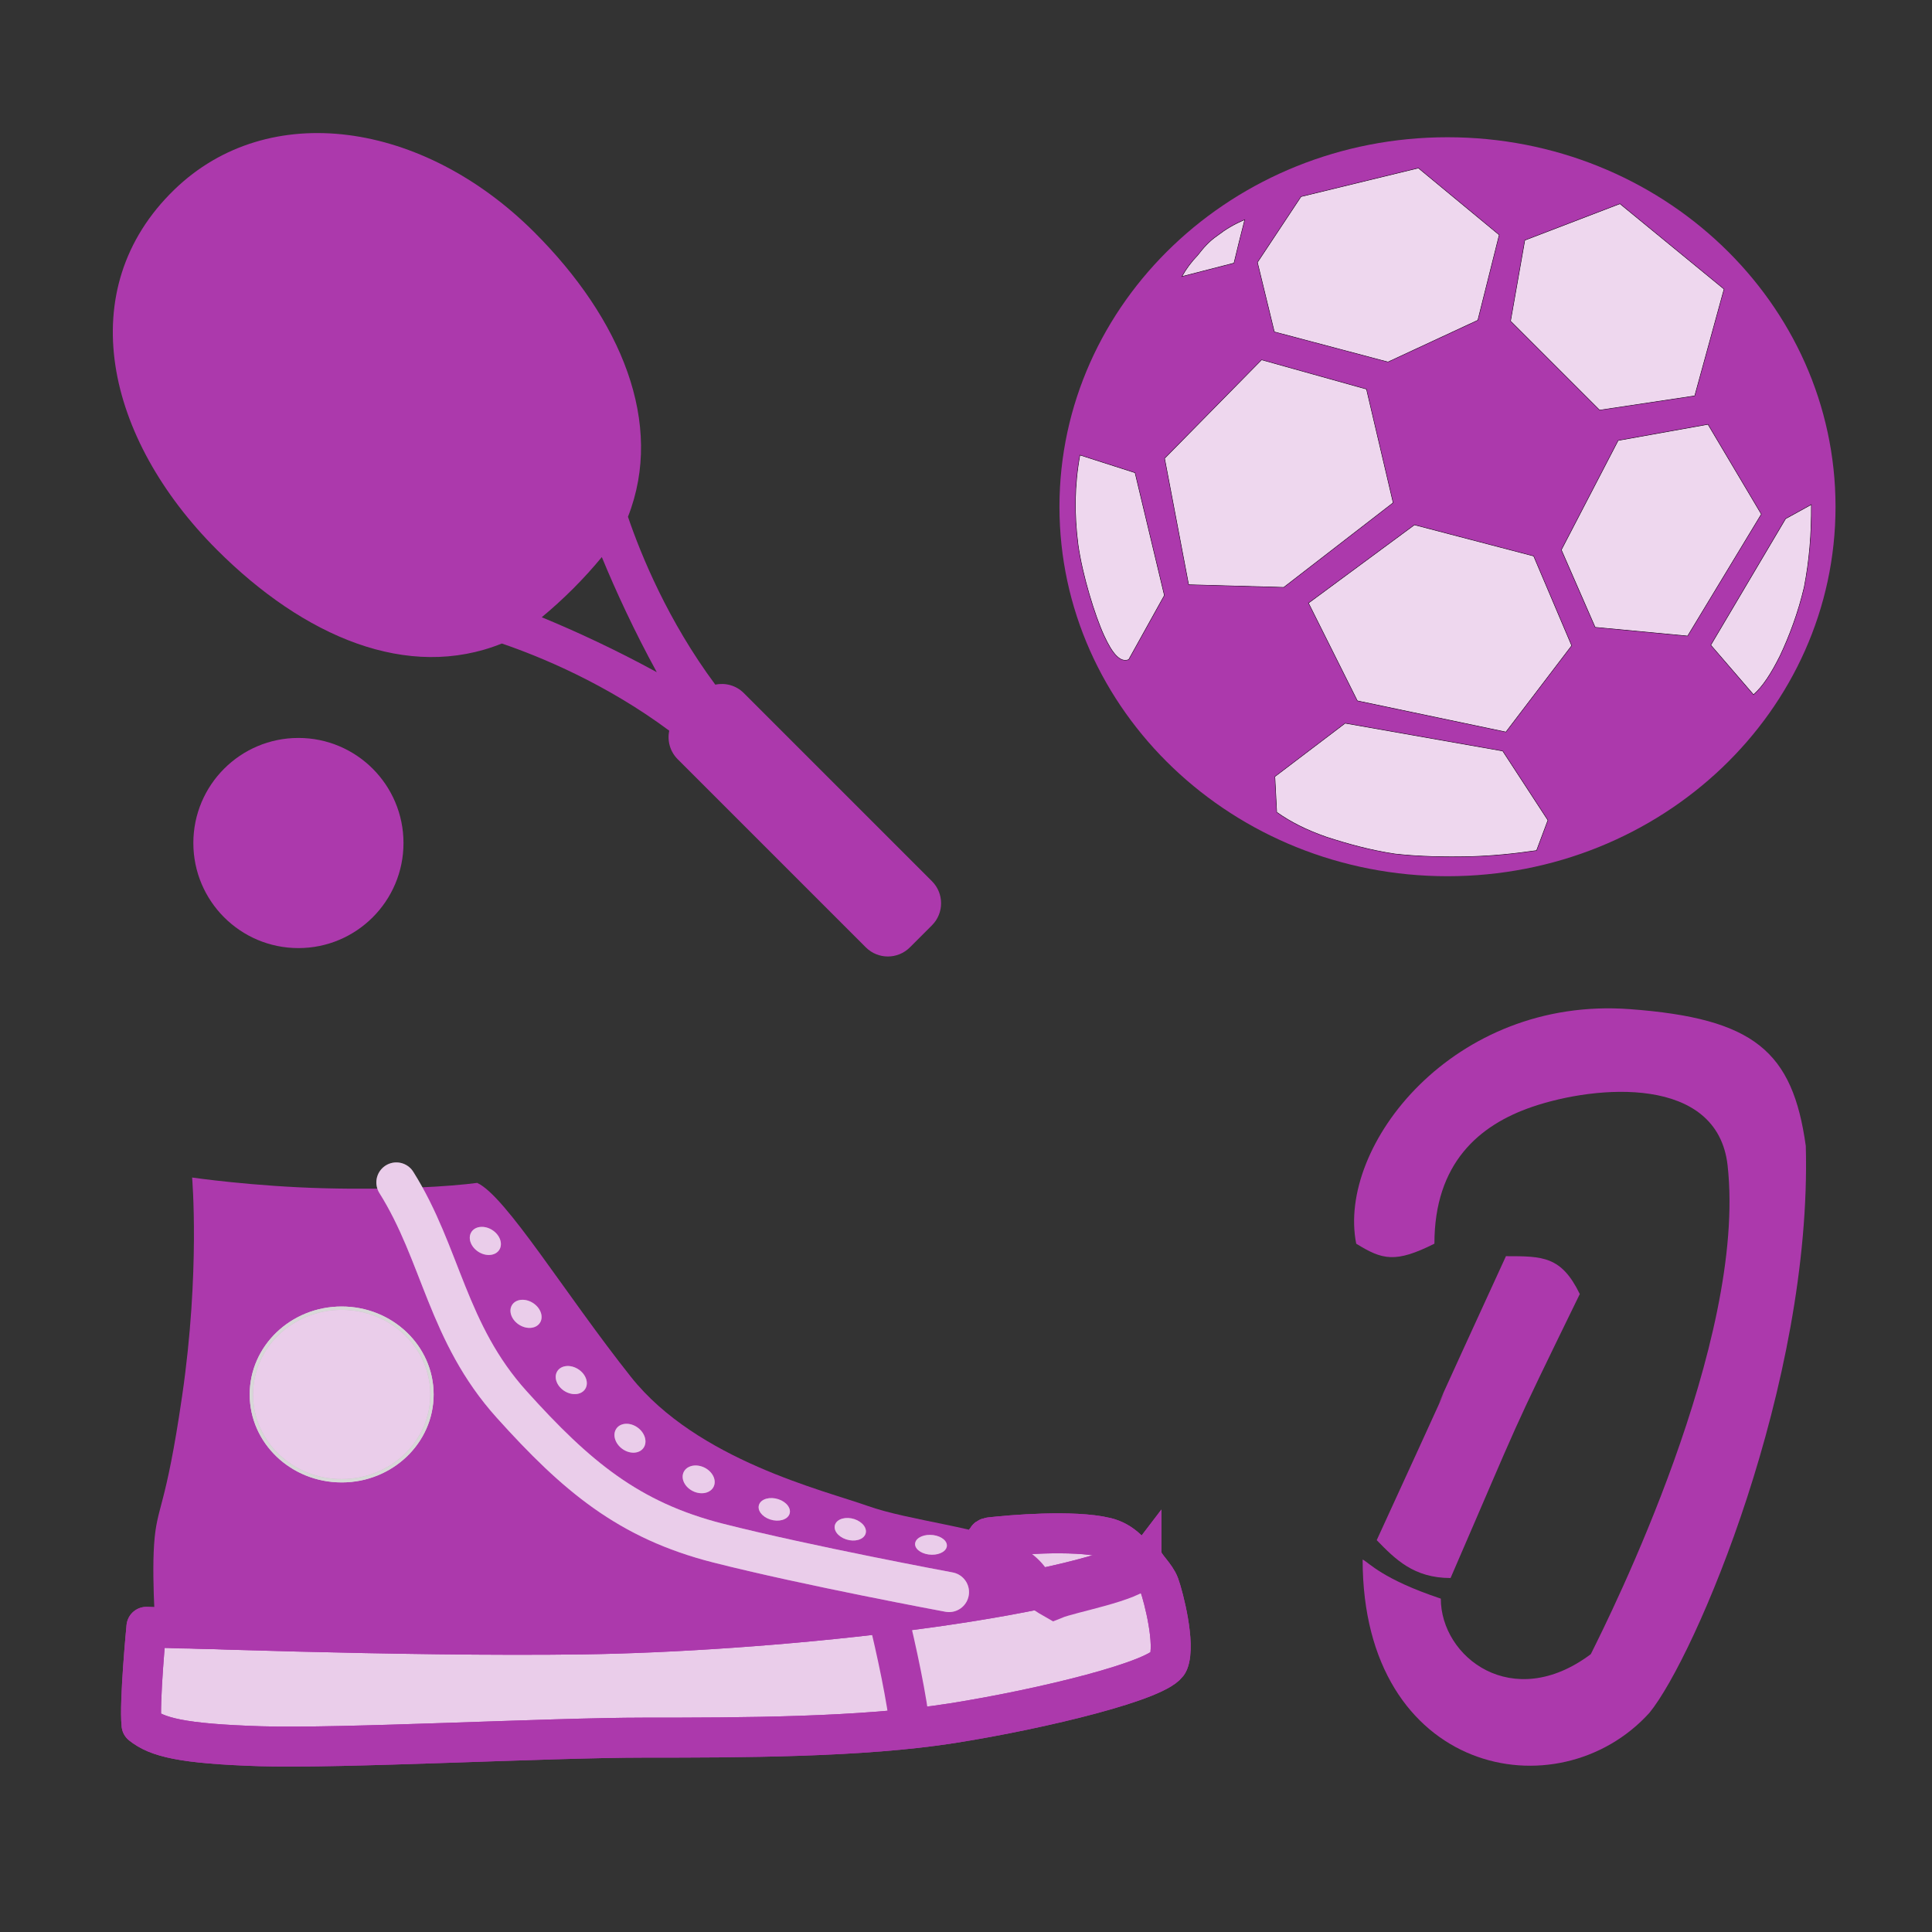 <?xml version="1.0" encoding="UTF-8" standalone="no"?>
<svg xmlns:i="http://ns.adobe.com/AdobeIllustrator/10.0/" xmlns="http://www.w3.org/2000/svg" xmlns:sodipodi="http://sodipodi.sourceforge.net/DTD/sodipodi-0.dtd" xmlns:inkscape="http://www.inkscape.org/namespaces/inkscape" width="580" height="580" version="1.1">
 <rect width="100%" height="100%" fill="#333333" stroke="none"/>
 <defs id="defs4">
  <pattern y="0" x="0" height="6" width="6" patternUnits="userSpaceOnUse" id="EMFhbasepattern"/>
 </defs>
 <g inkscape:label="Ebene 1" inkscape:groupmode="layer" id="layer1" transform="translate(0,-472.362)">
  <path d="m 342.668,943.265 c -2.445,-4.564 -5.838,-8.169 -10.616,-9.332 -9.895,-2.407 -28.932,-0.738 -34.773,-0.067 -5.841,0.671 12.157,14.566 19.288,18.593 4.989,-2.033 23.019,-5.16 26.101,-9.195 z" id="path3944-8" inkscape:connector-curvature="0" sodipodi:nodetypes="csscc" fill="#ffffff" stroke="#ac39ac" stroke-width="12"/>
  <path d="m 43.962,960.749 c 0,0 76.579,3.031 131.004,2.271 53.948,-0.754 139.132,-9.384 167.953,-22.776 0.882,2.57 4.021,5.004 5.112,7.99 1.291,3.532 4.923,17.726 2.75,23.096 -2.173,5.37 -37.744,14.054 -64.911,18.35 -27.166,4.296 -63.602,4.329 -92.398,4.329 -28.796,0 -91.275,3.344 -115.182,2.587 -23.949,-0.758 -31.157,-2.75 -35.796,-6.444 -0.726,-6.652 1.468,-29.402 1.468,-29.402 z" id="path3934-1" inkscape:connector-curvature="0" sodipodi:nodetypes="cscssssscc" fill="#ffffff" stroke="#ac39ac" stroke-linejoin="round" stroke-width="12"/>
  <path d="m 57.674,825.864 c 0,0 2.445,28.192 -2.988,65.513 -5.032,34.562 -7.607,32.756 -8.421,44.57 -0.815,11.814 0.815,31.145 0.815,31.145 0,0 122.248,2.685 155.934,0.805 33.686,-1.879 114.641,-15.573 114.641,-15.573 0,0 -0.543,-10.203 -11.681,-15.841 -11.138,-5.638 -32.871,-7.518 -45.639,-12.082 -12.768,-4.564 -51.072,-13.693 -70.904,-38.663 -19.831,-24.97 -37.577,-54.34 -46.182,-58.264 -7.953,1.062 -24.721,2.148 -45.911,1.611 C 76.147,828.549 57.674,825.864 57.674,825.864 Z" id="path3015" inkscape:connector-curvature="0" sodipodi:nodetypes="csscscssscsc" fill="#ac39ac"/>
  <path d="m 342.668,943.265 c -2.445,-4.564 -5.838,-8.169 -10.616,-9.332 -9.895,-2.407 -28.932,-0.738 -34.773,-0.067 -5.841,0.671 12.157,14.566 19.288,18.593 4.989,-2.033 23.019,-5.16 26.101,-9.195 z" id="path3944" inkscape:connector-curvature="0" sodipodi:nodetypes="csscc" fill="#ac39ac" stroke="#ac39ac" fill-opacity="0.251" stroke-width="12"/>
  <path d="m 43.962,960.749 c 0,0 76.579,3.031 131.004,2.271 53.948,-0.754 139.132,-9.384 167.953,-22.776 0.882,2.57 4.021,5.004 5.112,7.99 1.291,3.532 4.923,17.726 2.75,23.096 -2.173,5.37 -37.744,14.054 -64.911,18.35 -27.166,4.296 -63.602,4.329 -92.398,4.329 -28.796,0 -91.275,3.344 -115.182,2.587 -23.949,-0.758 -31.157,-2.75 -35.796,-6.444 -0.726,-6.652 1.468,-29.402 1.468,-29.402 z" id="path3934" inkscape:connector-curvature="0" sodipodi:nodetypes="cscssssscc" fill="#ac39ac" stroke="#ac39ac" stroke-linejoin="round" fill-opacity="0.251" stroke-width="12"/>
  <path d="m 266.31,956.219 c 2.852,11.411 6.112,26.85 6.927,35.441" id="path3936" inkscape:connector-curvature="0" fill="none" stroke="#ac39ac" stroke-width="12"/>
  <path d="m 118.983,827.328 c 13.552,21.569 15.188,45.063 34.601,66.632 19.413,21.569 35.162,34.813 61.901,41.624 26.738,6.811 69.42,14.735 69.42,14.735" id="path3942" inkscape:connector-curvature="0" sodipodi:nodetypes="cssc" fill="none" stroke="#ffffff" stroke-linecap="round" stroke-width="12"/>
  <ellipse ry="3.872" rx="4.962" cy="652.42" cx="541.15" id="path3017-0-38" transform="matrix(0.86,0.51,-0.49,0.872,0,0)" fill="#ffffff" stroke-width="7.667"/>
  <ellipse ry="3.872" rx="4.962" cy="665.02" cx="562.53" id="path3017-0-38-5" transform="matrix(0.86,0.51,-0.49,0.872,0,0)" fill="#ffffff" stroke-width="7.667"/>
  <ellipse ry="3.872" rx="4.962" cy="675.19" cx="584.12" id="path3017-0-38-8" transform="matrix(0.86,0.51,-0.49,0.872,0,0)" fill="#ffffff" stroke-width="7.667"/>
  <ellipse ry="3.951" rx="4.984" cy="673.19" cx="599.74" id="path3017-0-38-6" transform="matrix(0.853,0.522,-0.479,0.878,0,0)" fill="#ffffff" stroke-width="7.762"/>
  <ellipse ry="3.945" rx="4.992" cy="776.63" cx="491.09" id="path3017-0-38-6-2" transform="matrix(0.93,0.367,-0.318,0.948,0,0)" fill="#ffffff" stroke-width="7.762"/>
  <ellipse ry="3.277" rx="4.775" cy="808.6" cx="563.01" id="path3017-0-38-6-2-3" transform="matrix(0.95,0.311,-0.374,0.928,0,0)" fill="#ffffff" stroke-width="6.919"/>
  <ellipse ry="3.277" rx="4.775" cy="807.18" cx="586.47" id="path3017-0-38-6-2-3-9" transform="matrix(0.95,0.311,-0.374,0.928,0,0)" fill="#ffffff" stroke-width="6.919"/>
  <ellipse ry="2.993" rx="4.771" cy="895.94" cx="484.54" id="path3017-0-38-6-2-3-9-1" transform="matrix(0.991,0.131,-0.224,0.974,0,0)" fill="#ffffff" stroke-width="6.609"/>
  <ellipse ry="25.902" rx="27.11" cy="890.99" cx="102.57" id="path3017" fill="#ffffff" stroke="#d8d8d8"/>
  <ellipse ry="25.902" rx="27.11" cy="890.99" cx="102.57" id="path3017-4" fill="#ac39ac" stroke="#d8d8d8" fill-opacity="0.251"/>
  <path d="m 118.983,827.328 c 13.552,21.569 15.188,45.063 34.601,66.632 19.413,21.569 35.162,34.813 61.901,41.624 26.738,6.811 69.42,14.735 69.42,14.735" id="path3942-8" inkscape:connector-curvature="0" sodipodi:nodetypes="cssc" stroke-opacity="0.251" fill="none" stroke="#ac39ac" stroke-linecap="round" stroke-width="12"/>
  <g id="g4407" transform="matrix(0.624,0,0,0.624,-197.197,272.236)">
   <circle id="circle2441" r="50.55" cy="726.29" cx="459.59" fill="#ac39ac"/>
   <path inkscape:connector-curvature="0" id="path2443" d="m 573.113,432.478 c -53.502,-53.501 -127.868,-64.464 -173.241,-20.506 -49.437,47.896 -32.996,119.739 20.506,173.241 41.901,41.901 91.901,63.271 137.089,45.097 18.605,6.366 50.105,19.328 80.532,41.943 -1.016,4.799 0.331,9.996 4.058,13.723 l 90.51,90.51 c 5.857,5.858 15.355,5.858 21.213,10e-4 l 10.606,-10.606 c 5.857,-5.858 5.857,-15.355 0,-21.214 l -90.51,-90.509 c -3.727,-3.727 -8.923,-5.072 -13.722,-4.058 -22.709,-30.555 -35.684,-62.186 -42.022,-80.761 17.662,-44.908 -3.277,-95.118 -45.019,-136.861 z m 58.886,211.623 c -19.857,-10.854 -38.697,-19.558 -55.349,-26.429 5.108,-4.233 10.157,-8.811 15.132,-13.786 4.976,-4.975 9.55,-10.033 13.776,-15.159 6.876,16.658 15.582,35.506 26.441,55.374 z" fill="#ac39ac"/>
  </g>
  <g id="g4386" transform="matrix(0.433,0,0,0.433,-36.697,417.612)">
   <path inkscape:connector-curvature="0" id="path10544-7" stroke-miterlimit="10" i:knockout="Off" d="m 947.856,278.645 c -7.885,3.301 -13.57,6.785 -19.255,11.186 -5.685,3.851 -9.719,8.619 -13.57,13.57 -4.401,4.585 -8.069,9.536 -11.003,14.854 l 36.309,-9.352 0,0 c 2.384,-10.086 4.951,-20.172 7.519,-30.258 z" fill="#ffffff" fill-rule="evenodd" stroke="#000000" stroke-width="0.424"/>
   <path inkscape:connector-curvature="0" id="path10546-4" stroke-miterlimit="10" i:knockout="Off" d="m 986.732,262.691 81.421,-19.805 56.114,46.395 -14.854,59.232 -62.349,28.974 -78.853,-20.905 -11.736,-48.229 30.258,-45.662 z" fill="#ffffff" fill-rule="evenodd" stroke="#000000" stroke-width="0.424"/>
   <path inkscape:connector-curvature="0" id="path10548-0" stroke-miterlimit="10" i:knockout="Off" d="m 1141.872,292.949 -9.897,56.114 61.794,61.799 66.017,-9.903 20.355,-74.086 -72.252,-59.232 -66.017,25.306 z" fill="#ffffff" fill-rule="evenodd" stroke="#000000" stroke-width="0.424"/>
   <path inkscape:connector-curvature="0" id="path10550-9" stroke-miterlimit="10" i:knockout="Off" d="m 1206.605,431.768 62.349,-11.186 37.043,62.349 -51.163,84.538 -64.183,-6.052 -23.468,-53.735 39.422,-75.914 z" fill="#ffffff" fill-rule="evenodd" stroke="#000000" stroke-width="0.424"/>
   <path inkscape:connector-curvature="0" id="path10552-4" stroke-miterlimit="10" i:knockout="Off" d="m 1300.496,608.18 -29.708,-34.475 51.897,-87.661 17.971,-9.897 c 0.183,21.272 -1.467,39.238 -4.951,57.398 -4.218,17.966 -10.458,34.292 -16.688,47.495 -6.23,12.465 -11.92,21.272 -18.521,27.14 z" fill="#ffffff" fill-rule="evenodd" stroke="#000000" stroke-width="0.424"/>
   <path inkscape:connector-curvature="0" id="path10554-8" stroke-miterlimit="10" i:knockout="Off" d="m 991.867,544.547 73.535,-54.281 82.704,21.639 26.407,62.171 -45.662,59.96 -103.06,-21.639 -33.925,-67.851 z" fill="#ffffff" fill-rule="evenodd" stroke="#000000" stroke-width="0.424"/>
   <path inkscape:connector-curvature="0" id="path10556-8" stroke-miterlimit="10" i:knockout="Off" d="m 1150.124,716.185 c -15.22,2.211 -30.624,3.851 -46.945,4.218 -16.871,0.367 -34.842,0 -51.163,-1.829 -17.421,-2.567 -33.559,-7.152 -47.679,-11.741 -14.12,-4.946 -24.94,-10.448 -34.475,-17.233 l -1.284,-24.761 48.779,-37.038 109.3,19.26 31.353,48.046 -7.885,21.079 z" fill="#ffffff" fill-rule="evenodd" stroke="#000000" stroke-width="0.424"/>
   <path inkscape:connector-curvature="0" id="path10558-2" stroke-miterlimit="10" i:knockout="Off" d="m 892.108,444.238 67.301,-68.401 72.802,20.355 18.521,78.853 -75.919,58.687 -66.017,-1.839 -16.688,-87.656 z" fill="#ffffff" fill-rule="evenodd" stroke="#000000" stroke-width="0.424"/>
   <path inkscape:connector-curvature="0" id="path10560-4" stroke-miterlimit="10" i:knockout="Off" d="m 867.352,583.795 c -5.868,2.379 -11.37,-3.861 -17.238,-16.693 -6.418,-13.937 -15.037,-41.994 -17.971,-62.899 -2.751,-21.094 -2.567,-41.627 1.284,-62.349 l 38.326,12.286 20.355,85.093 -24.756,44.561 z" fill="#ffffff" fill-rule="evenodd" stroke="#000000" stroke-width="0.424"/>
   <path id="path10456" d="m 1088.325,221.599 c -148.497,0 -269.031,114.776 -269.031,256.188 0,141.406 120.529,256.156 269.031,256.156 148.502,0 269.031,-114.75 269.031,-256.156 0,-141.412 -120.534,-256.188 -269.031,-256.188 z m -20.188,21.281 56.125,46.406 -14.844,59.219 -62.344,28.969 -78.875,-20.906 -11.719,-48.219 30.25,-45.656 81.406,-19.812 z m 139.75,24.75 72.25,59.25 -20.344,74.094 -66.031,9.875 -61.781,-61.781 9.875,-56.125 66.031,-25.312 z m -260.031,11 c -2.567,10.086 -5.147,20.195 -7.531,30.281 l -36.312,9.344 c 2.934,-5.318 6.63,-10.259 11.031,-14.844 3.851,-4.951 7.878,-9.743 13.562,-13.594 5.685,-4.401 11.365,-7.887 19.25,-11.188 z m 11.562,97.219 72.781,20.344 18.531,78.844 -75.906,58.688 -66.031,-1.844 -16.688,-87.656 67.312,-68.375 z m 309.531,44.719 37.031,62.375 -51.156,84.531 -64.188,-6.062 -23.469,-53.719 39.438,-75.938 62.344,-11.188 z m -435.531,21.281 38.344,12.281 20.344,85.094 -24.75,44.562 c -5.868,2.379 -11.382,-3.856 -17.25,-16.688 -6.418,-13.937 -15.035,-42.001 -17.969,-62.906 -2.751,-21.094 -2.57,-41.622 1.281,-62.344 z m 507.25,34.281 c 0.183,21.272 -1.484,39.247 -4.969,57.406 -4.218,17.966 -10.458,34.297 -16.688,47.5 -6.23,12.465 -11.93,21.288 -18.531,27.156 l -29.688,-34.5 51.875,-87.656 18,-9.906 z m -275.281,14.125 82.719,21.656 26.406,62.156 -45.656,59.969 -103.062,-21.625 -33.937,-67.875 73.531,-54.281 z m -48.031,137.531 109.312,19.281 31.344,48.031 -7.875,21.094 c -15.221,2.211 -30.648,3.852 -46.969,4.219 -16.871,0.367 -34.835,-0.015 -51.156,-1.844 -17.421,-2.567 -33.567,-7.16 -47.688,-11.75 -14.12,-4.946 -24.933,-10.434 -34.469,-17.219 l -1.281,-24.75 48.781,-37.062 z" inkscape:connector-curvature="0" fill="#ac39ac" fill-rule="evenodd" stroke-width="0.183" stroke-miterlimit="10"/>
   <path inkscape:connector-curvature="0" id="path10544" stroke-miterlimit="10" i:knockout="Off" d="m 947.856,278.645 c -7.885,3.301 -13.57,6.785 -19.255,11.186 -5.685,3.851 -9.719,8.619 -13.57,13.57 -4.401,4.585 -8.069,9.536 -11.003,14.854 l 36.309,-9.352 0,0 c 2.384,-10.086 4.951,-20.172 7.519,-30.258 z" opacity="0.202" fill="#ac39ac" fill-rule="evenodd" stroke="#000000" stroke-width="0.424"/>
   <path inkscape:connector-curvature="0" id="path10546" stroke-miterlimit="10" i:knockout="Off" d="m 986.732,262.691 81.421,-19.805 56.114,46.395 -14.854,59.232 -62.349,28.974 -78.853,-20.905 -11.736,-48.229 30.258,-45.662 z" opacity="0.202" fill="#ac39ac" fill-rule="evenodd" stroke="#000000" stroke-width="0.424"/>
   <path inkscape:connector-curvature="0" id="path10548" stroke-miterlimit="10" i:knockout="Off" d="m 1141.872,292.949 -9.897,56.114 61.794,61.799 66.017,-9.903 20.355,-74.086 -72.252,-59.232 -66.017,25.306 z" opacity="0.202" fill="#ac39ac" fill-rule="evenodd" stroke="#000000" stroke-width="0.424"/>
   <path inkscape:connector-curvature="0" id="path10550" stroke-miterlimit="10" i:knockout="Off" d="m 1206.605,431.768 62.349,-11.186 37.043,62.349 -51.163,84.538 -64.183,-6.052 -23.468,-53.735 39.422,-75.914 z" opacity="0.202" fill="#ac39ac" fill-rule="evenodd" stroke="#000000" stroke-width="0.424"/>
   <path inkscape:connector-curvature="0" id="path10552" stroke-miterlimit="10" i:knockout="Off" d="m 1300.496,608.18 -29.708,-34.475 51.897,-87.661 17.971,-9.897 c 0.183,21.272 -1.467,39.238 -4.951,57.398 -4.218,17.966 -10.458,34.292 -16.688,47.495 -6.23,12.465 -11.92,21.272 -18.521,27.14 z" opacity="0.202" fill="#ac39ac" fill-rule="evenodd" stroke="#000000" stroke-width="0.424"/>
   <path inkscape:connector-curvature="0" id="path10554" stroke-miterlimit="10" i:knockout="Off" d="m 991.867,544.547 73.535,-54.281 82.704,21.639 26.407,62.171 -45.662,59.96 -103.06,-21.639 -33.925,-67.851 z" opacity="0.202" fill="#ac39ac" fill-rule="evenodd" stroke="#000000" stroke-width="0.424"/>
   <path inkscape:connector-curvature="0" id="path10556" stroke-miterlimit="10" i:knockout="Off" d="m 1150.124,716.185 c -15.22,2.211 -30.624,3.851 -46.945,4.218 -16.871,0.367 -34.842,0 -51.163,-1.829 -17.421,-2.567 -33.559,-7.152 -47.679,-11.741 -14.12,-4.946 -24.94,-10.448 -34.475,-17.233 l -1.284,-24.761 48.779,-37.038 109.3,19.26 31.353,48.046 -7.885,21.079 z" opacity="0.202" fill="#ac39ac" fill-rule="evenodd" stroke="#000000" stroke-width="0.424"/>
   <path inkscape:connector-curvature="0" id="path10558" stroke-miterlimit="10" i:knockout="Off" d="m 892.108,444.238 67.301,-68.401 72.802,20.355 18.521,78.853 -75.919,58.687 -66.017,-1.839 -16.688,-87.656 z" opacity="0.202" fill="#ac39ac" fill-rule="evenodd" stroke="#000000" stroke-width="0.424"/>
   <path inkscape:connector-curvature="0" id="path10560" stroke-miterlimit="10" i:knockout="Off" d="m 867.352,583.795 c -5.868,2.379 -11.37,-3.861 -17.238,-16.693 -6.418,-13.937 -15.037,-41.994 -17.971,-62.899 -2.751,-21.094 -2.567,-41.627 1.284,-62.349 l 38.326,12.286 20.355,85.093 -24.756,44.561 z" opacity="0.202" fill="#ac39ac" fill-rule="evenodd" stroke="#000000" stroke-width="0.424"/>
  </g>
  <circle id="path3267-1" cx="299.59" cy="1585.62" r="273.26" fill="#ffffff"/>
  <g id="g3807" transform="matrix(0.489,0,0,0.489,330.466,508.155)" fill="#ac39ac">
   <path sodipodi:nodetypes="ccccc" inkscape:connector-curvature="0" id="path3805" d="m 169.394,872.341 c 90.674,-197.592 -11.334,23.246 79.339,-174.346 22.668,0 34.003,0 45.337,23.246 -45.337,92.984 -34.003,69.738 -79.339,174.346 -22.668,0 -34.003,-11.623 -45.337,-23.246 z"/>
   <path sodipodi:nodetypes="ccascccccsc" inkscape:connector-curvature="0" id="path3803" d="m 156.817,690.334 c 16.115,9.96 24,12 48,0 0,-49.477 27.442,-72.865 60,-84 39.514,-13.514 113.816,-19.657 120,36 12,108 -72,276 -84,300 -48,36 -92.071,1.896 -92.071,-34.104 -36,-12 -44.071,-22.104 -48,-24 0,132 120,156 176.071,94.104 27.929,-34.104 99.929,-202.104 96,-348 -8.071,-58.104 -31.612,-78.336 -108,-84 -108.367,-8.035 -180,84 -168,144 z"/>
  </g>
  <ellipse ry="3.872" rx="4.962" cy="652.42" cx="541.15" id="path3017-0-38-4" transform="matrix(0.86,0.51,-0.49,0.872,0,0)" fill="#ac39ac" fill-opacity="0.251" stroke-width="7.667"/>
  <ellipse ry="3.872" rx="4.962" cy="665.02" cx="562.53" id="path3017-0-38-5-4" transform="matrix(0.86,0.51,-0.49,0.872,0,0)" fill="#ac39ac" fill-opacity="0.251" stroke-width="7.667"/>
  <ellipse ry="3.872" rx="4.962" cy="675.19" cx="584.12" id="path3017-0-38-8-8" transform="matrix(0.86,0.51,-0.49,0.872,0,0)" fill="#ac39ac" fill-opacity="0.251" stroke-width="7.667"/>
  <ellipse ry="3.951" rx="4.984" cy="673.19" cx="599.74" id="path3017-0-38-6-0" transform="matrix(0.853,0.522,-0.479,0.878,0,0)" fill="#ac39ac" fill-opacity="0.251" stroke-width="7.762"/>
  <ellipse ry="3.945" rx="4.992" cy="776.63" cx="491.09" id="path3017-0-38-6-2-9" transform="matrix(0.93,0.367,-0.318,0.948,0,0)" fill="#ac39ac" fill-opacity="0.251" stroke-width="7.762"/>
  <ellipse ry="3.277" rx="4.775" cy="808.6" cx="563.01" id="path3017-0-38-6-2-3-5" transform="matrix(0.95,0.311,-0.374,0.928,0,0)" fill="#ac39ac" fill-opacity="0.251" stroke-width="6.919"/>
  <ellipse ry="3.277" rx="4.775" cy="807.18" cx="586.47" id="path3017-0-38-6-2-3-9-3" transform="matrix(0.95,0.311,-0.374,0.928,0,0)" fill="#ac39ac" fill-opacity="0.251" stroke-width="6.919"/>
  <ellipse ry="2.993" rx="4.771" cy="895.94" cx="484.54" id="path3017-0-38-6-2-3-9-1-3" transform="matrix(0.991,0.131,-0.224,0.974,0,0)" fill="#ac39ac" fill-opacity="0.251" stroke-width="6.609"/>
 </g>
</svg>
